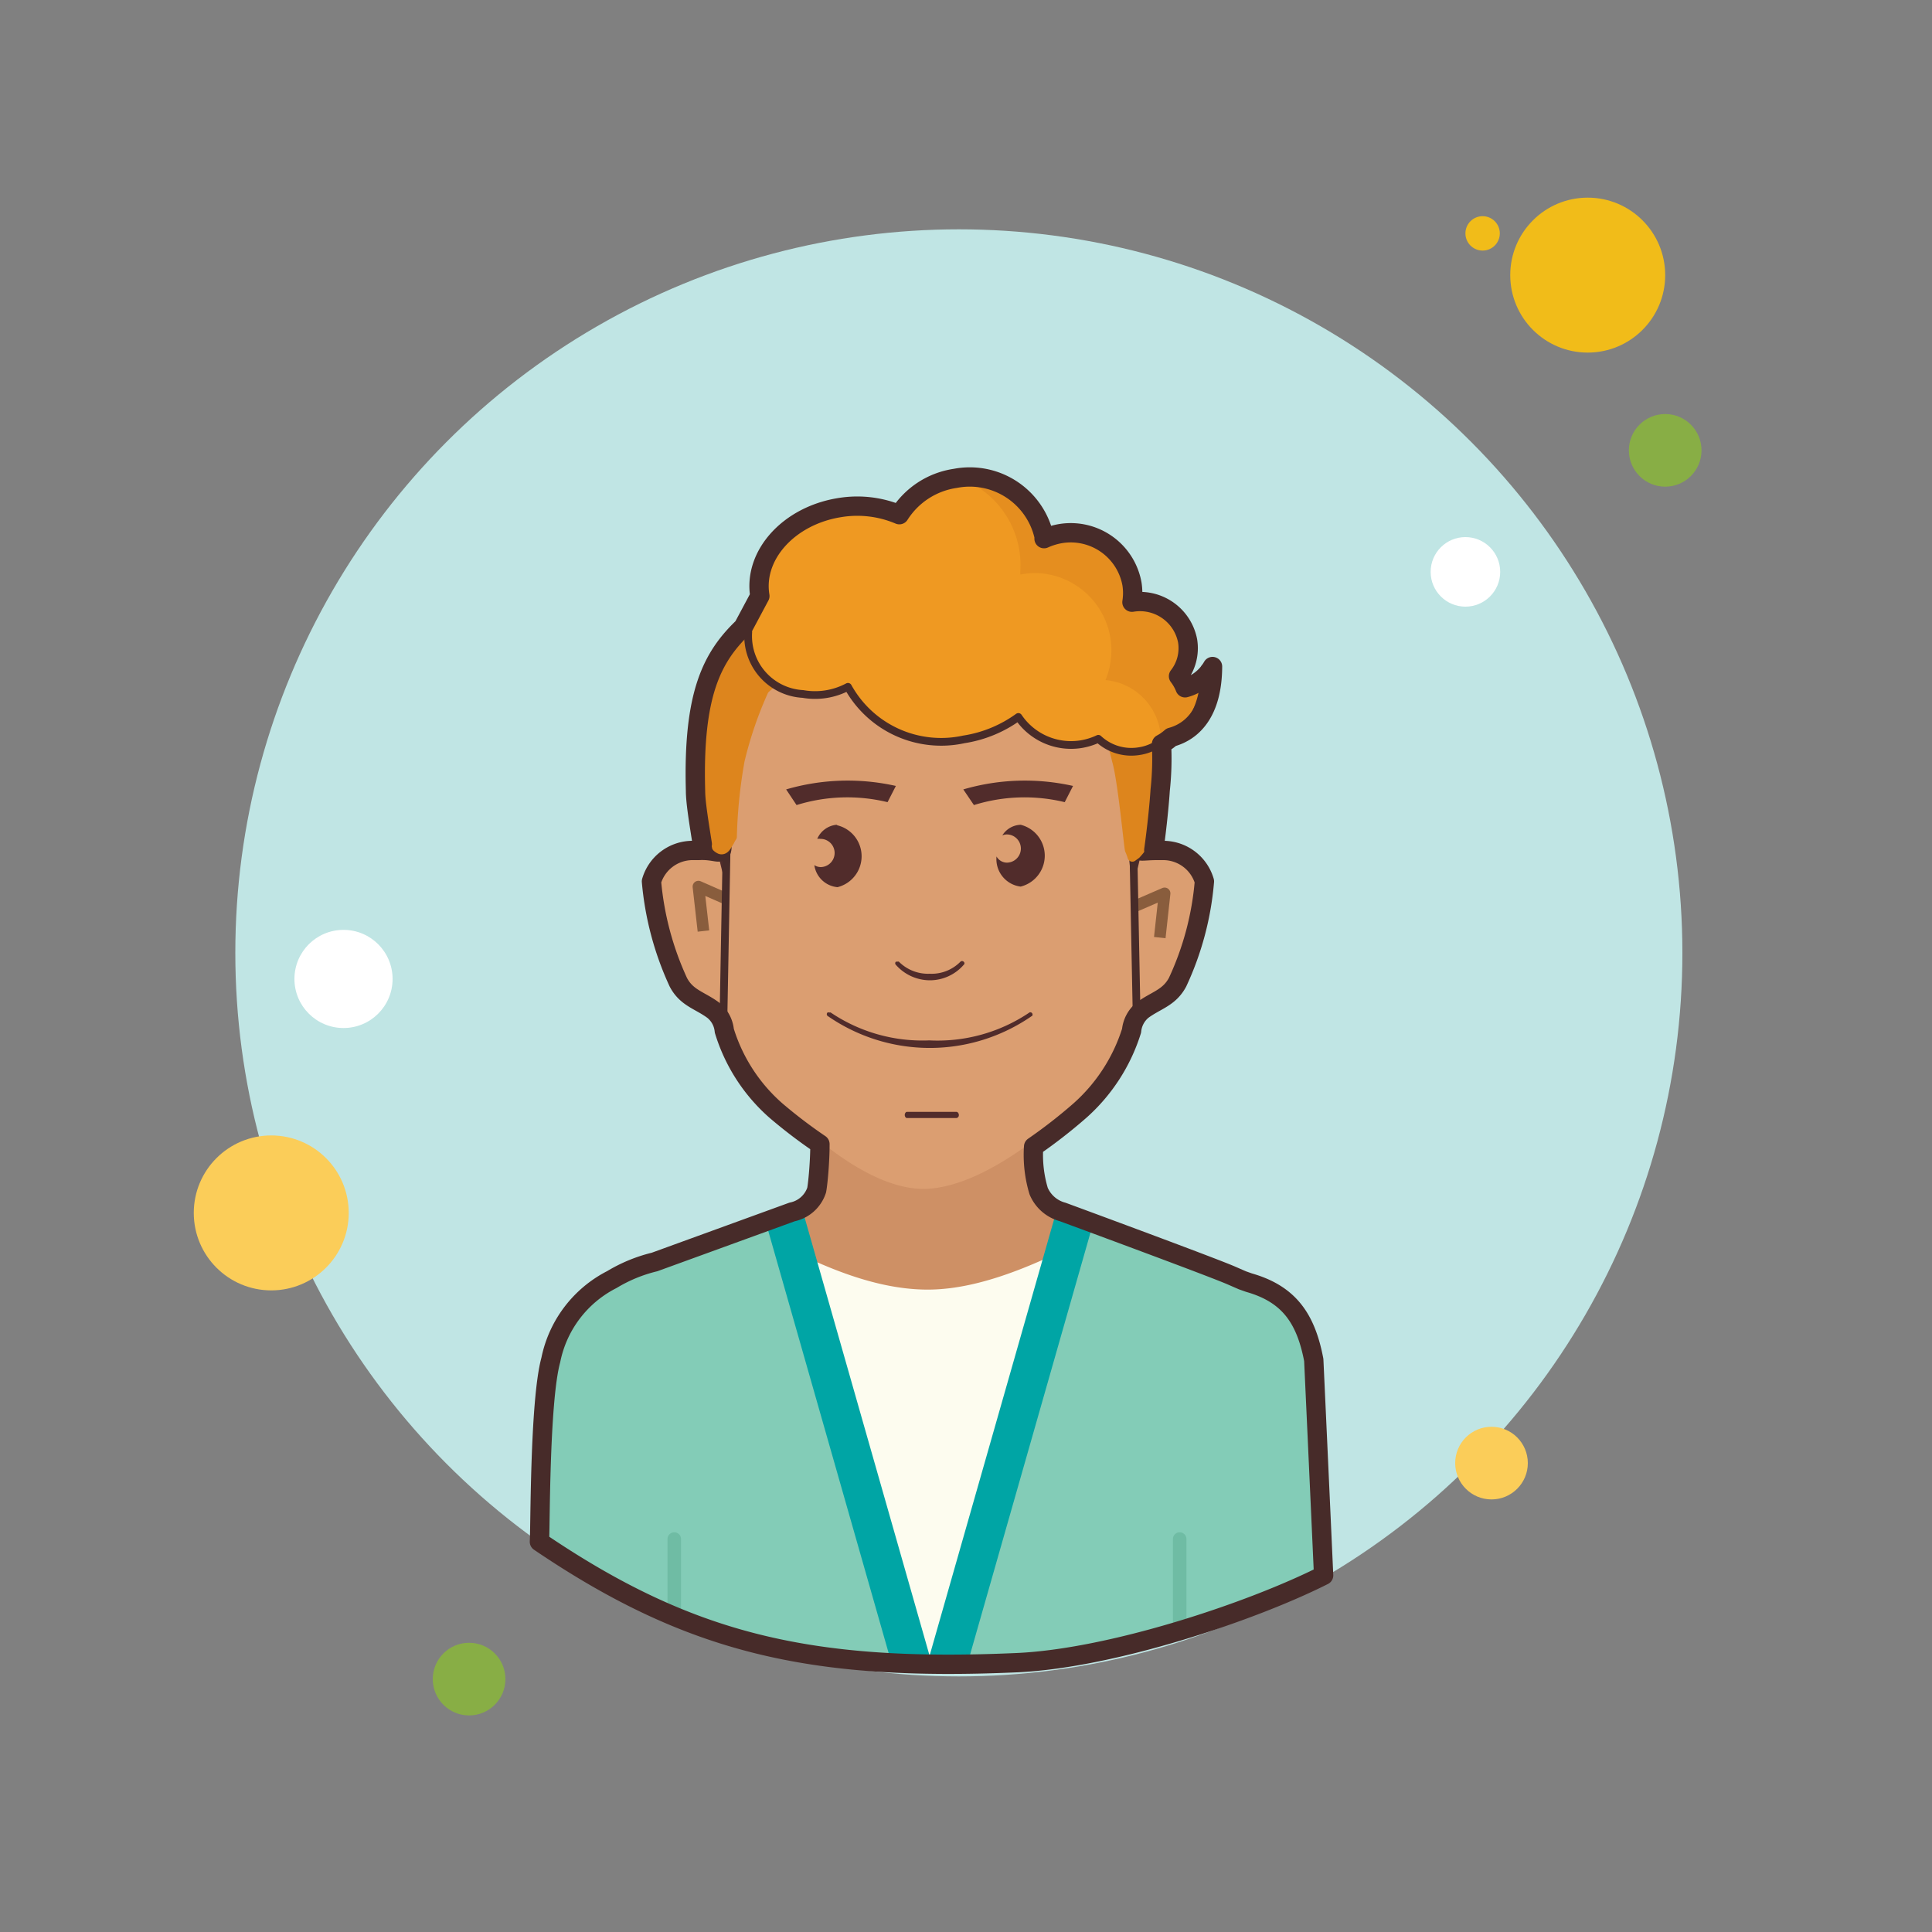 <svg height="100" viewBox="0 0 100 100" width="100" xmlns="http://www.w3.org/2000/svg"><rect x="0" y="0" width="100" height="100" fill="#808080" stroke="none"/><circle cx="20.32" cy="55.99" fill="#fff" r=".89"/><circle cx="79.37" cy="31.12" fill="#fff" r=".68"/><circle cx="76.74" cy="12.08" fill="#f1bc19" r=".89"/><circle cx="20.81" cy="63.66" fill="#f1bc19" r=".89"/><circle cx="49.63" cy="49.32" fill="#c0e5e4" r="37.45"/><circle cx="82.18" cy="14.24" fill="#f1bc19" r="4.01"/><circle cx="86.19" cy="23.31" fill="#88ae45" r="1.88"/><circle cx="77.2" cy="75.73" fill="#fbcd59" r="1.88"/><circle cx="14.04" cy="62.78" fill="#fbcd59" r="4.01"/><circle cx="24.28" cy="86.91" fill="#88ae45" r="1.88"/><circle cx="75.85" cy="29.6" fill="#fff" r="1.8"/><circle cx="17.78" cy="50.67" fill="#fff" r="2.54"/><path d="m68 70.21c-.41-2.15-1.28-3.4-3.35-4a2.87 2.87 0 0 1 -.34-.12l-.59-.24c-1.28-.56-8.72-3.29-8.72-3.29a1.91 1.91 0 0 1 -1.24-1.09 8.66 8.66 0 0 1 -.23-2.91 47.65 47.65 0 0 1 -5 1.42c-1.9.19-6-2.27-6-2.27s-.09 3-.22 3.71a1.72 1.72 0 0 1 -1.31 1.14l-7.12 2.58a8.16 8.16 0 0 0 -2.21.91 7.59 7.59 0 0 0 -3.16 4.16s-.47 3.32-.45 3.43c-.05.47-.09 1-.14 1.52 7.76 5.25 14 6.73 24.7 6.26 4.86-.21 12.1-2.61 15.89-4.53-.19-4.22-.51-6.68-.51-6.68z" fill="#ce9065"/><path d="m64.62 66.22a2.87 2.87 0 0 1 -.34-.12l-.59-.24c-.77-.32-3.9-1.49-6.18-2.34h-.11c-2.51 1.29-6.09 3.23-9.38 3.23s-6.59-1.75-9.39-3.26l-.31.08-4.43 1.61a8.16 8.16 0 0 0 -2.21.91 7.59 7.59 0 0 0 -3.16 4.16s-.47 3.32-.45 3.43c-.05.47-.09 5.45-.14 6 7.76 5.25 14 6.73 24.7 6.26 4.86-.22 12.1-2.62 15.89-4.53-.2-4.22-.55-11.15-.55-11.15-.41-2.16-1.28-3.41-3.35-4.04z" fill="#fdfcef"/><path d="m29 68.67c.42-1 3.2-2.92 4.27-3.22l1.45-.54 5.78-2.23c1.51 3.86 5 19.79 6.81 23.54a33.66 33.66 0 0 1 -9.4-1.12 52.25 52.25 0 0 1 -10.15-5.24c.17-.8-.07-8.05 1.24-11.19z" fill="#83ccb7"/><path d="m67.33 68.65a3.17 3.17 0 0 0 -2.22-2.11l-1.45-.54-7.94-3c-1.47 4.67-5.07 17.84-6.87 23.4a33.91 33.91 0 0 0 11.15-1.34c6.29-1.77 8.66-3.27 8.65-3.34-.13-.8-.29-9.53-1.32-13.07z" fill="#83ccb7"/><path d="m34.9 79.66v3.91" fill="none" stroke="#6fbca4" stroke-linecap="round" stroke-linejoin="round" stroke-width=".7"/><path d="m61.06 79.66v4.6" fill="none" stroke="#6fbca4" stroke-linecap="round" stroke-linejoin="round" stroke-width=".7"/><path d="m40.79 63.66 6.14 21.53" fill="none" stroke="#00a5a5" stroke-linecap="square" stroke-linejoin="round" stroke-width="2"/><path d="m55.34 64.02-6.04 21.17" fill="none" stroke="#00a5a5" stroke-linecap="square" stroke-linejoin="round" stroke-width="2"/><path d="m60.26 43.68h-.36c-1 0-1 .23-.95-.37.08-1.06-.31-5.25-.31-5.46 0-4.46-4.66-8.09-10.47-8.3h-.23c-5.82.21-10.47 3.84-10.47 8.3 0 .21-.15 4.51-.07 5.57 0 .6-.23.22-1.2.26h-.36a2.23 2.23 0 0 0 -2.09 1.58c.13.08.61 3.73 1.39 5.17.43.8 1.11.92 1.81 1.43a1.54 1.54 0 0 1 .57 1 8.85 8.85 0 0 0 2.68 4.14c.58.57 4.49 4.74 7.85 4.53s7.27-4 7.86-4.53a9 9 0 0 0 2.68-4.09 1.57 1.57 0 0 1 .56-1c.7-.51 1.38-.63 1.82-1.43.78-1.44 1.26-5.09 1.39-5.17a2.23 2.23 0 0 0 -2.1-1.63z" fill="#db9e71"/><g fill="#512c2b"><path d="m48.11 50.74a2.32 2.32 0 0 0 1.77-.8.1.1 0 0 0 0-.16.12.12 0 0 0 -.17 0 2.09 2.09 0 0 1 -1.59.62 2.12 2.12 0 0 1 -1.59-.62.1.1 0 0 0 -.09 0 .11.11 0 0 0 -.07 0 .11.11 0 0 0 0 .16 2.36 2.36 0 0 0 1.74.8z"/><path d="m45.94 41.52.43-.84a11.37 11.37 0 0 0 -5.68.18l.54.81a8.84 8.84 0 0 1 4.71-.15z"/><path d="m55.11 41.52.43-.84a11.37 11.37 0 0 0 -5.68.18l.55.81a8.81 8.81 0 0 1 4.7-.15z"/><path d="m43.3 42.69a1.21 1.21 0 0 0 -1 .73.51.51 0 0 1 .17 0 .73.73 0 0 1 0 1.46.63.63 0 0 1 -.32-.1 1.33 1.33 0 0 0 1.2 1.14 1.65 1.65 0 0 0 0-3.2z"/><path d="m52.88 42.69a1.16 1.16 0 0 0 -1 .55.64.64 0 0 1 .23-.05.73.73 0 0 1 0 1.46.62.62 0 0 1 -.53-.32 1.43 1.43 0 0 0 1.25 1.56 1.65 1.65 0 0 0 0-3.2z"/><path d="m53.41 52.6a.12.12 0 0 0 0-.17.11.11 0 0 0 -.16 0 8.5 8.5 0 0 1 -5.15 1.42 8.49 8.49 0 0 1 -5.1-1.44.1.1 0 0 0 -.07 0 .13.13 0 0 0 -.1 0 .12.12 0 0 0 0 .17 9.27 9.27 0 0 0 10.59 0z"/><path d="m38.22 40.12a23.86 23.86 0 0 1 2.28-6.21 1.33 1.33 0 0 0 -1.5-.48 16.89 16.89 0 0 0 -2.1 8.45 15.34 15.34 0 0 0 .71 4c.32-1.88.2-3.88.61-5.76z"/><path d="m58 40.12a23.53 23.53 0 0 0 -2.29-6.21 1.34 1.34 0 0 1 1.51-.48 16.8 16.8 0 0 1 2.11 8.45 15.34 15.34 0 0 1 -.71 4c-.32-1.88-.2-3.88-.62-5.76z"/><path d="m49.51 57.87a.15.15 0 0 0 .12-.16c0-.08-.06-.16-.12-.16h-2.57c-.06 0-.11.08-.11.16s.05.16.11.16z"/></g><path d="m68 70.39c-.41-2.15-1.28-3.41-3.35-4l-.34-.12-.62-.27c-1.25-.53-8.69-3.27-8.69-3.27a1.87 1.87 0 0 1 -1.24-1.08 6.5 6.5 0 0 1 -.26-2.3 26.43 26.43 0 0 0 2.39-1.86 9.21 9.21 0 0 0 2.68-4.14 1.57 1.57 0 0 1 .56-1.06c.7-.52 1.38-.63 1.82-1.45a15.36 15.36 0 0 0 1.39-5.22 2.22 2.22 0 0 0 -2.1-1.6h-.34c-1 0-1 .19-1-.41.08-1.08-.29-5.27-.29-5.49 0-4.51-4.66-8.18-10.47-8.39h-.23c-5.82.21-10.47 3.88-10.47 8.39 0 .22-.15 4.57-.07 5.64 0 .6-.23.21-1.2.26h-.36a2.22 2.22 0 0 0 -2.09 1.6 15.72 15.72 0 0 0 1.39 5.22c.43.82 1.11.93 1.81 1.45a1.54 1.54 0 0 1 .57 1.06 9 9 0 0 0 2.68 4.14 25.92 25.92 0 0 0 2.27 1.73c0 .9-.1 2-.17 2.38a1.69 1.69 0 0 1 -1.27 1.13l-7.12 2.59a7.86 7.86 0 0 0 -2.21.91 6 6 0 0 0 -3.16 4.16c-.59 2.16-.54 8.88-.59 9.41 7.76 5.26 14 6.73 24.7 6.26 4.86-.21 12.1-2.61 15.89-4.52-.19-4.23-.51-11.15-.51-11.15z" fill="none" stroke="#472b29" stroke-linecap="round" stroke-linejoin="round"/><path d="m58.8 46.88 1.48-.64-.25 2.29" fill="none" stroke="#895d3d" stroke-linejoin="round" stroke-width=".6"/><path d="m37.63 46.54-1.48-.65.26 2.3" fill="none" stroke="#895d3d" stroke-linejoin="round" stroke-width=".6"/><path d="m37.61 43.82-.16 8.64" fill="none" stroke="#472b29" stroke-linecap="round" stroke-linejoin="round" stroke-width=".4"/><path d="m58.66 43.82.17 8.64" fill="none" stroke="#472b29" stroke-linecap="round" stroke-linejoin="round" stroke-width=".4"/><path d="m58.48 44a2.48 2.48 0 0 1 .13.35l.19-.14a3.48 3.48 0 0 0 .38-.48c.15-1.1.25-2.21.29-2.82.47-4.42-.93-6.94-2-8.19a15.9 15.9 0 0 0 -9.51-3 16.18 16.18 0 0 0 -8.2 2.17c-1.94 1.8-3.2 3.35-3.07 9.06 0 .57.16 1.6.32 2.65a.5.5 0 0 1 .09.24.63.63 0 0 0 .18.12c.24.07.35-.22.48-.42a1.71 1.71 0 0 1 .13-.23 26 26 0 0 1 .4-3.94 19.89 19.89 0 0 1 1.26-3.67c2.73-2.74 14.08-2.62 17 0a19.89 19.89 0 0 1 1.26 3.67c.3 1.01.63 4.63.67 4.63z" fill="#dd851d" stroke="#dd851d" stroke-linecap="round" stroke-linejoin="round" stroke-width=".5"/><path d="m38.73 32.72a2.58 2.58 0 0 0 1 2.4 3.78 3.78 0 0 0 1.82.8 3.62 3.62 0 0 0 2.33-.37 5.51 5.51 0 0 0 6 2.72 6.49 6.49 0 0 0 2.82-1.16 3.29 3.29 0 0 0 3.24 1.41 3.37 3.37 0 0 0 .9-.28 2.5 2.5 0 0 0 2.11.64 2.43 2.43 0 0 0 1.33-.65c1.08-.3 2.06-1.3 2.07-3.66a2.33 2.33 0 0 1 -1.35 1.11 2.66 2.66 0 0 0 -.29-.64 2.4 2.4 0 0 0 .45-1.83 2.42 2.42 0 0 0 -2.78-2 3 3 0 0 0 0-1 3.12 3.12 0 0 0 -3.57-2.59 3 3 0 0 0 -.83.25.49.49 0 0 0 0-.12 3.8 3.8 0 0 0 -4.43-3 3.92 3.92 0 0 0 -2.8 1.88 5.24 5.24 0 0 0 -3-.37c-2.55.4-4.34 2.45-4 4.58" fill="#ef9922"/><path d="m61 35.69a2.24 2.24 0 0 0 -.28-.63 2.41 2.41 0 0 0 -2.32-3.82 3.3 3.3 0 0 0 0-.94 3.07 3.07 0 0 0 -4.4-2.3s0-.08 0-.12a3.72 3.72 0 0 0 -4-3 4.79 4.79 0 0 1 2.81 4.7v.16a3.87 3.87 0 0 1 1.13-.06 4 4 0 0 1 3.57 4.32 4 4 0 0 1 -.29 1.2 3.15 3.15 0 0 1 2.87 3.15l.15-.12c1.07-.31 2-1.3 2.06-3.64a2.25 2.25 0 0 1 -1.3 1.1z" fill="#dd851d" opacity=".54"/><path d="m38.73 32.72a3 3 0 0 0 2.83 3.2 3.62 3.62 0 0 0 2.33-.37 5.51 5.51 0 0 0 6 2.72 6.49 6.49 0 0 0 2.82-1.16 3.29 3.29 0 0 0 3.24 1.41 3.37 3.37 0 0 0 .9-.28 2.5 2.5 0 0 0 2.11.64 2.43 2.43 0 0 0 1.33-.65c1.08-.3 2.06-1.3 2.07-3.66" fill="none" stroke="#472b29" stroke-linecap="round" stroke-linejoin="round" stroke-width=".4"/><path d="m59.72 44c.17-1.21.29-2.45.33-3.1a15.1 15.1 0 0 0 .07-2.39 2.49 2.49 0 0 0 .5-.35c1.11-.3 2.13-1.3 2.14-3.66a2.31 2.31 0 0 1 -1.42 1.1 2.5 2.5 0 0 0 -.34-.6 2.35 2.35 0 0 0 .47-1.83 2.51 2.51 0 0 0 -2.88-2 3 3 0 0 0 0-.95 3.22 3.22 0 0 0 -3.7-2.6 3.49 3.49 0 0 0 -.85.26s0-.08 0-.12a3.94 3.94 0 0 0 -4.59-3 4.14 4.14 0 0 0 -2.9 1.88 5.58 5.58 0 0 0 -3.07-.37c-2.64.41-4.5 2.46-4.15 4.58l-.86 1.61c-1.61 1.54-2.61 3.45-2.47 8.47 0 .6.18 1.67.35 2.76" fill="none" stroke="#472b29" stroke-linecap="round" stroke-linejoin="round"/></svg>
